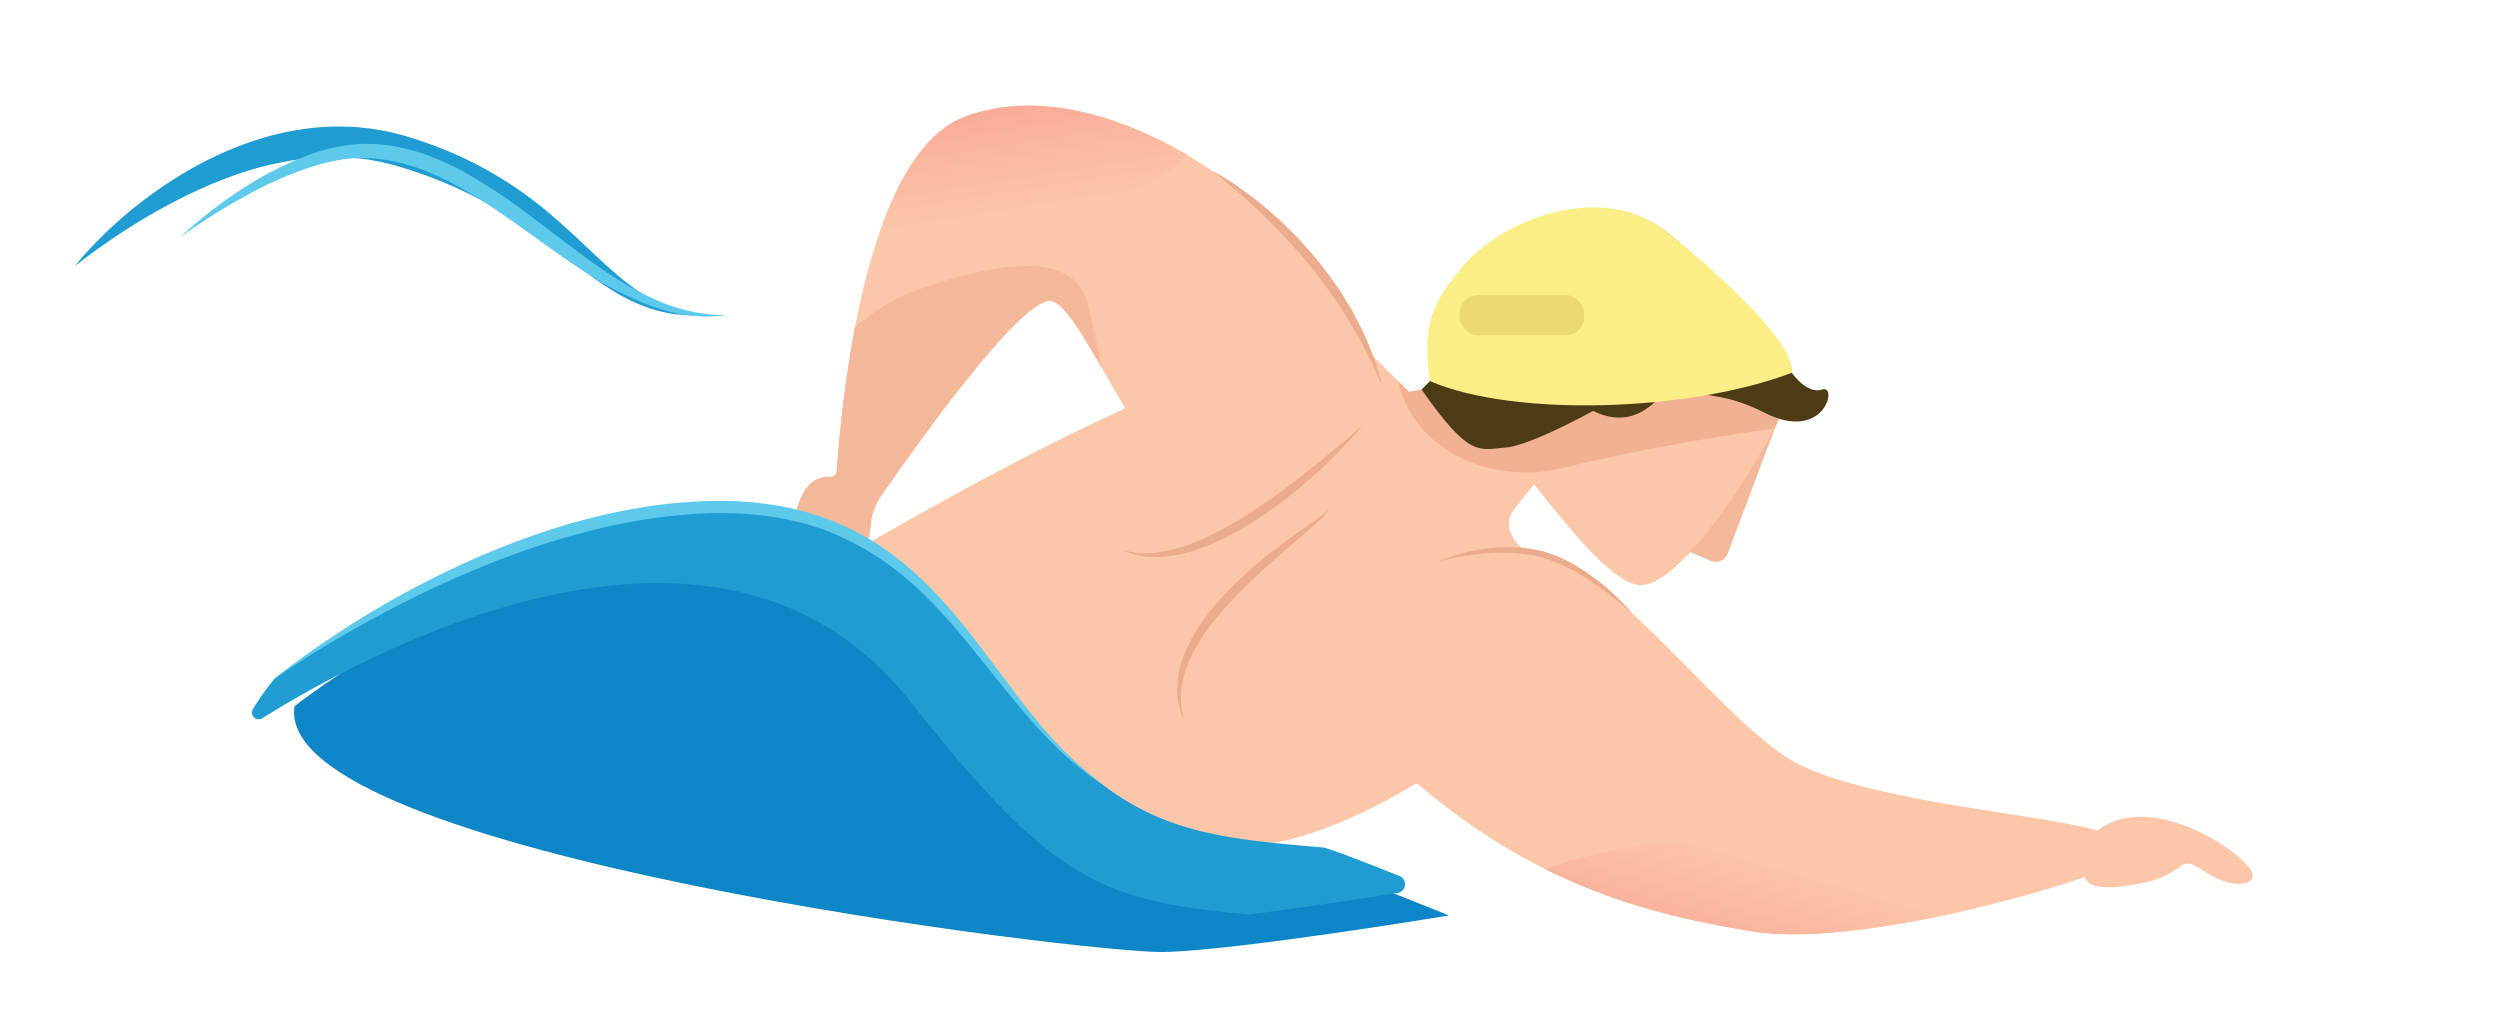 <svg xmlns="http://www.w3.org/2000/svg" width="1116.67" height="453.73" viewBox="0 0 837.5 340.3"><defs><linearGradient id="a" x1="352.61" y1="199.58" x2="343.58" y2="142.26" gradientUnits="userSpaceOnUse"><stop offset=".05" stop-color="#fcc6a8"/><stop offset="1" stop-color="#f79d8e"/></linearGradient><linearGradient id="b" x1="597.97" y1="411.68" x2="572.72" y2="498.59" gradientUnits="userSpaceOnUse"><stop offset=".05" stop-color="#fcc6a8"/><stop offset=".1" stop-color="#fcc2a6"/><stop offset=".4" stop-color="#f9ae99"/><stop offset=".71" stop-color="#f8a191"/><stop offset="1" stop-color="#f79d8e"/></linearGradient></defs><path fill="none" d="M0 0h837.5v340.3H0z"/><path d="M451.28 104.22c-25.17-42.57-85.53-81.16-128.08-65.1-32.05 12.1-40.7 87.72-42.91 118.76a2.04 2.04 0 0 1-2.2 1.87c-3.98-.22-8.1 1.76-10.6 9.1-6.1 17.86 5.68 21.47-5.18 27.36s-11.93 13.79-7.45 13.8c8.6.03 35.54-15.28 36.8-34.07a19.88 19.88 0 0 1 3.6-9.92c13.8-19.94 48.1-67.84 57.35-65.11 11.68 3.43 38.75 78.6 61.55 71s54.75-36.39 37.12-67.7Z" fill="#fcc6a8"/><path d="M306.73 97.36c-7.33 2.44-13.94 7.03-20.26 12.09a423.28 423.28 0 0 0-6.18 48.44 2.04 2.04 0 0 1-2.2 1.87c-3.98-.22-8.1 1.75-10.6 9.08-6.1 17.88 5.68 21.49-5.18 27.37s-11.93 13.8-7.45 13.8c8.6.03 35.54-15.28 36.8-34.07a19.88 19.88 0 0 1 3.6-9.92c13.8-19.93 48.1-67.84 57.35-65.11 3.95 1.16 9.67 10.54 16.38 22.14a381.17 381.17 0 0 0-4.68-21.5c-5.23-20.94-39.78-10.47-57.58-4.2Z" fill="#f3b799"/><path d="M396.97 183.38a43.6 43.6 0 0 0 5.3-4.49c-24.65-14.6-52.16-21.42-74.68-12.92-12.32 4.65-21.18 18.68-27.54 35.96 31.12 10.27 70.07 1.59 96.92-18.55Z" transform="translate(-4.4 -126.85)" fill="url(#a)"/><path d="m596.44 138.55-17.65 46.86a4.31 4.31 0 0 1-5.72 2.45l-25.64-10.9s43.41-46.2 49.01-38.41Z" fill="#f3b799"/><path d="M754.31 292.05c-4.38-8.27-34.98-27.1-51.67-13.77-19.83-6.01-83.66-10.08-105.57-25.5-25.13-17.68-59.16-64.7-83-67.7H514a9.21 9.21 0 0 1-7.16-5.06l-.65-1.34a7.3 7.3 0 0 1 .83-7.75l13.98-17.65-15.17-28.65-33.76 6.7-11.56-11.44c-2.6-2.18-10.6-22.91-15.78-19.9-23.25-7.35-54.32 23.99-68.28 37.07-54.86 24.87-119.67 65.28-119.67 65.28s-14.47 34.36 7.23 54.25 97.65 12.66 137.09 25.32c19.77 6.35 48.9-4.59 73.49-19.57 40.5 34.36 77.08 43.93 112.33 49.66 30.2 4.92 87.62-9.79 111.54-18.23 1.35 4.3 8.16 3.94 16.8 2.52 18.64-3.04 13.05-11.11 23.36-4.31s17.78 4.02 15.68.07Z" fill="#fcc6a8"/><path d="M522.12 418.02c24.04 12.02 46.9 17.2 69.2 20.83 19.21 3.12 49.41-1.69 75.01-7.77-43.18-24.79-97.8-29.43-144.2-13.06Z" transform="translate(-4.4 -126.85)" fill="url(#b)"/><path d="M491.52 135.78s-14.88-18.05 1.76-39.3 38.34-32.92 59.85-16.92 52.22 42.52 41.87 62.75-33.43 54.56-45.72 53.72c-15.42-1.06-48.9-55.48-57.76-60.25Z" fill="#fcc6a8"/><path d="M522.39 157.03a722.63 722.63 0 0 1 71.93-13.42l.68-1.3c10.35-20.22-20.36-46.75-41.87-62.75s-43.2-4.32-59.85 16.93c-10.08 12.87-8.59 24.56-5.85 31.79l-15.35 3.04-3.73-3.69c5.26 23.72 31.63 34.5 54.04 29.4Z" fill="#f2b191"/><path d="m476.24 130.5 6.16-6.25s-6.97-13.95 6.97-30.68 45.96-35.25 70.43-14.65c0 0 40.47 32.92 40.47 45.96 0 0 4.93 7.36 10.22 5.61s.7 18-19.38 7.77-24.66-1.05-28.89-15.5c0 0-9.16 24.52-28.53 14.9 0 0-21.02 11.65-29.3 12.27-8.75.67-11.97 3.8-28.15-19.44Z" fill="#4c3b15"/><path d="M600.27 124.88c1.38-12.84-40.38-45.96-40.38-45.96-21.65-19-56.18-6.12-70.13 10.61-9.75 11.7-13.52 18.87-10.73 38.13 28.29 12.24 87.24 10.17 121.24-2.78Z" fill="#fbee87"/><path d="M98.67 236.56s148.8-117.47 229.4-15.66c50.4 63.67 65.7 67.61 121.85 72.24 2.7.22 35.48 13.54 35.48 13.54s-70.6 11.72-95.63 12.25-298.85-32.65-291.1-82.37Z" fill="#0d86c7"/><path d="M304.8 234.83c47.85 60.44 64.05 67.06 113.61 71.53 18.32-2.33 38.02-5.35 49.75-7.2a2.97 2.97 0 0 0 .64-5.7c-9.88-3.95-23.83-9.4-25.55-9.55-56.15-4.63-71.44-8.58-121.84-72.24-80.6-101.81-229.4 15.66-229.4 15.66a85.49 85.49 0 0 0-7.32 10.28 2.25 2.25 0 0 0 3.16 3c45.97-28.62 156.1-82.63 216.95-5.78Z" fill="#1f9dd2"/><path d="M547.24 205.93a121.1 121.1 0 0 0-6.95-5.8c-2.36-1.87-4.8-3.63-7.29-5.3a61.6 61.6 0 0 0-15.88-7.92 43.98 43.98 0 0 0-8.7-1.54 67.3 67.3 0 0 0-8.92-.12 85.3 85.3 0 0 0-17.75 2.95 60.03 60.03 0 0 1 17.62-4.58 49.5 49.5 0 0 1 18.34 1.28 44.63 44.63 0 0 1 4.36 1.62 45.56 45.56 0 0 1 4.16 2 65.75 65.75 0 0 1 7.7 4.99 80.18 80.18 0 0 1 13.3 12.42ZM456.38 142.58a156.18 156.18 0 0 1-16.53 16.97 161.33 161.33 0 0 1-18.83 14.5c-6.7 4.27-13.77 8.15-21.47 10.5a44.13 44.13 0 0 1-11.84 2.08 24.52 24.52 0 0 1-11.65-2.4 27.47 27.47 0 0 0 11.54.87 49.18 49.18 0 0 0 11.17-2.87 81.69 81.69 0 0 0 10.53-4.85c3.41-1.84 6.77-3.8 10.01-5.96 6.55-4.2 12.8-8.9 18.97-13.74a514.6 514.6 0 0 0 18.1-15.1ZM445.6 170.15a19.04 19.04 0 0 1-3.8 4.32c-1.4 1.31-2.84 2.56-4.27 3.83l-8.65 7.46c-2.84 2.52-5.7 5.01-8.44 7.62-2.75 2.6-5.47 5.21-8 8-5.13 5.48-9.87 11.39-13.15 18.05a35.25 35.25 0 0 0-3.39 10.53 27.12 27.12 0 0 0 .73 11.17 24.06 24.06 0 0 1-2.26-11.3 33.22 33.22 0 0 1 2.68-11.4 54.39 54.39 0 0 1 5.72-10.2 95.32 95.32 0 0 1 7.37-8.99 144.28 144.28 0 0 1 17.2-15.36c3.02-2.34 6.13-4.57 9.24-6.78l4.68-3.3c.78-.54 1.54-1.11 2.29-1.7.36-.3.76-.57 1.1-.9l.52-.48ZM405.8 57.08a89.26 89.26 0 0 1 10.02 6.2c1.6 1.14 3.15 2.35 4.74 3.52 1.53 1.23 3.04 2.5 4.56 3.75 1.47 1.3 2.95 2.62 4.4 3.95l4.21 4.15c.72.68 1.38 1.42 2.04 2.15l1.98 2.2c.65.74 1.34 1.46 1.97 2.22l1.87 2.29c2.53 3.03 4.78 6.29 7.06 9.51 1.08 1.66 2.07 3.37 3.1 5.05l1.54 2.53 1.35 2.64c.88 1.77 1.81 3.5 2.65 5.29l2.23 5.47c.35.92.74 1.83 1.06 2.75l.86 2.83q.86 2.82 1.63 5.65-1.25-2.67-2.44-5.34l-1.17-2.67c-.42-.88-.9-1.73-1.35-2.6l-2.66-5.17-2.95-5.01-1.47-2.5-1.61-2.42c-1.08-1.6-2.11-3.24-3.23-4.82l-3.43-4.67c-1.1-1.6-2.4-3.03-3.6-4.54l-1.8-2.27c-.62-.75-1.28-1.46-1.9-2.2-1.3-1.43-2.54-2.92-3.87-4.32l-3.99-4.23a300.88 300.88 0 0 1-4.12-4.1 209.66 209.66 0 0 0-17.67-15.3Z" fill="#eaac8c"/><rect x="489" y="98.89" width="41.71" height="13.45" rx="6.1" ry="6.1" fill="#eada72"/><path d="M92 227.33c5.29-4.3 10.83-8.28 16.48-12.11s11.38-7.54 17.28-10.99a313.8 313.8 0 0 1 36.56-18.55c6.3-2.69 12.72-5.1 19.21-7.3a205.21 205.21 0 0 1 19.8-5.65c3.33-.83 6.72-1.46 10.08-2.14 3.4-.56 6.78-1.19 10.21-1.55 3.41-.48 6.86-.68 10.29-.97 3.44-.2 6.9-.3 10.35-.27a112.76 112.76 0 0 1 20.66 2.04 91.66 91.66 0 0 1 19.82 6.33 88.37 88.37 0 0 1 17.77 10.79 121.07 121.07 0 0 1 15.09 14.13 231.6 231.6 0 0 1 13.03 15.86l12.28 16.32c8.2 10.79 17.1 21.2 28.08 29.31a100 100 0 0 1-15.79-12.97c-4.85-4.82-9.34-9.98-13.68-15.23s-8.54-10.64-12.81-15.92-8.65-10.45-13.3-15.34a117.89 117.89 0 0 0-14.96-13.45 88.81 88.81 0 0 0-17.21-10.11c-12.22-5.38-25.63-7.6-39.01-7.68-3.35-.03-6.7.1-10.06.3-3.34.3-6.7.52-10.03 1-3.34.38-6.66.95-9.98 1.48-3.3.65-6.63 1.25-9.9 2.05-3.3.71-6.55 1.62-9.81 2.48-3.24.95-6.5 1.85-9.7 2.9a264.27 264.27 0 0 0-19.08 6.88 358.08 358.08 0 0 0-36.8 17.25A367.9 367.9 0 0 0 92 227.32Z" fill="#5dcaec"/><path d="M25.1 89.12c1.52-1.96 3.18-3.8 4.85-5.63q2.54-2.71 5.22-5.3a142.78 142.78 0 0 1 11.25-9.81 145.6 145.6 0 0 1 12.29-8.64 122.8 122.8 0 0 1 13.24-7.3 107.4 107.4 0 0 1 14.2-5.63 92.67 92.67 0 0 1 15.04-3.5 81.84 81.84 0 0 1 15.57-.86l1.96.07c.66.03 1.3.13 1.96.19l3.9.42 3.89.68c.64.12 1.3.2 1.93.36l1.9.48c1.27.33 2.57.64 3.8 1l3.63 1.15c1.21.37 2.4.81 3.6 1.23 1.19.44 2.4.82 3.58 1.32a129.62 129.62 0 0 1 38.83 23.59c7.62 6.51 14.41 13.6 21.74 19.78a68.64 68.64 0 0 0 11.79 8.06c1.07.52 2.13 1.1 3.24 1.54l1.67.7 1.7.6c1.14.46 2.32.74 3.5 1.11 1.17.33 2.37.57 3.58.87a47.01 47.01 0 0 1-7.45-.44l-1.86-.3-1.84-.41c-1.24-.25-2.44-.65-3.66-1a61.24 61.24 0 0 1-13.69-6.58c-8.53-5.43-16.04-11.87-23.84-17.5a153.44 153.44 0 0 0-24.33-14.83A137.1 137.1 0 0 0 143.25 59c-1.1-.44-2.23-.8-3.35-1.19s-2.23-.79-3.37-1.12l-3.4-1.05c-1.13-.32-2.22-.56-3.33-.85l-1.66-.43c-.55-.14-1.12-.22-1.68-.33l-3.37-.63-3.4-.39c-.58-.05-1.14-.15-1.72-.18l-1.71-.08a77.89 77.89 0 0 0-13.8.36 109.76 109.76 0 0 0-27.26 6.84c-1.1.44-2.23.85-3.33 1.3l-3.3 1.4c-2.17.99-4.36 1.97-6.5 3.05q-6.47 3.18-12.74 6.88A223.21 223.21 0 0 0 25.1 89.12Z" fill="#1f9dd2"/><path d="M60.39 79.42a151 151 0 0 1 20.32-15.86 111.7 111.7 0 0 1 23.17-11.8 60.1 60.1 0 0 1 12.87-3.2c1.11-.1 2.22-.28 3.36-.3l1.69-.08 1.68.04c1.11.05 2.23.02 3.34.13l3.34.35a68.1 68.1 0 0 1 12.92 3.26 101.56 101.56 0 0 1 12.02 5.43 193.95 193.95 0 0 1 21.7 14.3c6.87 5.17 13.62 10.4 20.48 15.38 3.44 2.48 6.94 4.86 10.54 7.06a89.46 89.46 0 0 0 11.13 5.96 63.4 63.4 0 0 0 11.94 4.1 57.95 57.95 0 0 0 12.65 1.41 55.92 55.92 0 0 1-6.44.43h-1.62c-.54-.01-1.07-.08-1.61-.11-1.08-.1-2.17-.13-3.24-.3l-3.22-.51c-1.06-.22-2.12-.5-3.18-.74-1.07-.22-2.1-.57-3.14-.88s-2.09-.63-3.1-1.02a112.95 112.95 0 0 1-23.02-12.02c-7.26-4.67-14.1-9.86-21.08-14.75-3.47-2.46-6.94-4.9-10.47-7.23-3.54-2.3-7.13-4.48-10.8-6.48a96.5 96.5 0 0 0-11.3-5.23 69.08 69.08 0 0 0-11.9-3.17l-3.03-.4c-1.02-.13-2.04-.13-3.06-.2l-1.53-.09-1.51.03c-1.01-.01-2.03.12-3.04.18a64.42 64.42 0 0 0-12.1 2.52 124.31 124.31 0 0 0-23.13 10.13A213.96 213.96 0 0 0 60.4 79.42Z" fill="#5dcaec"/></svg>